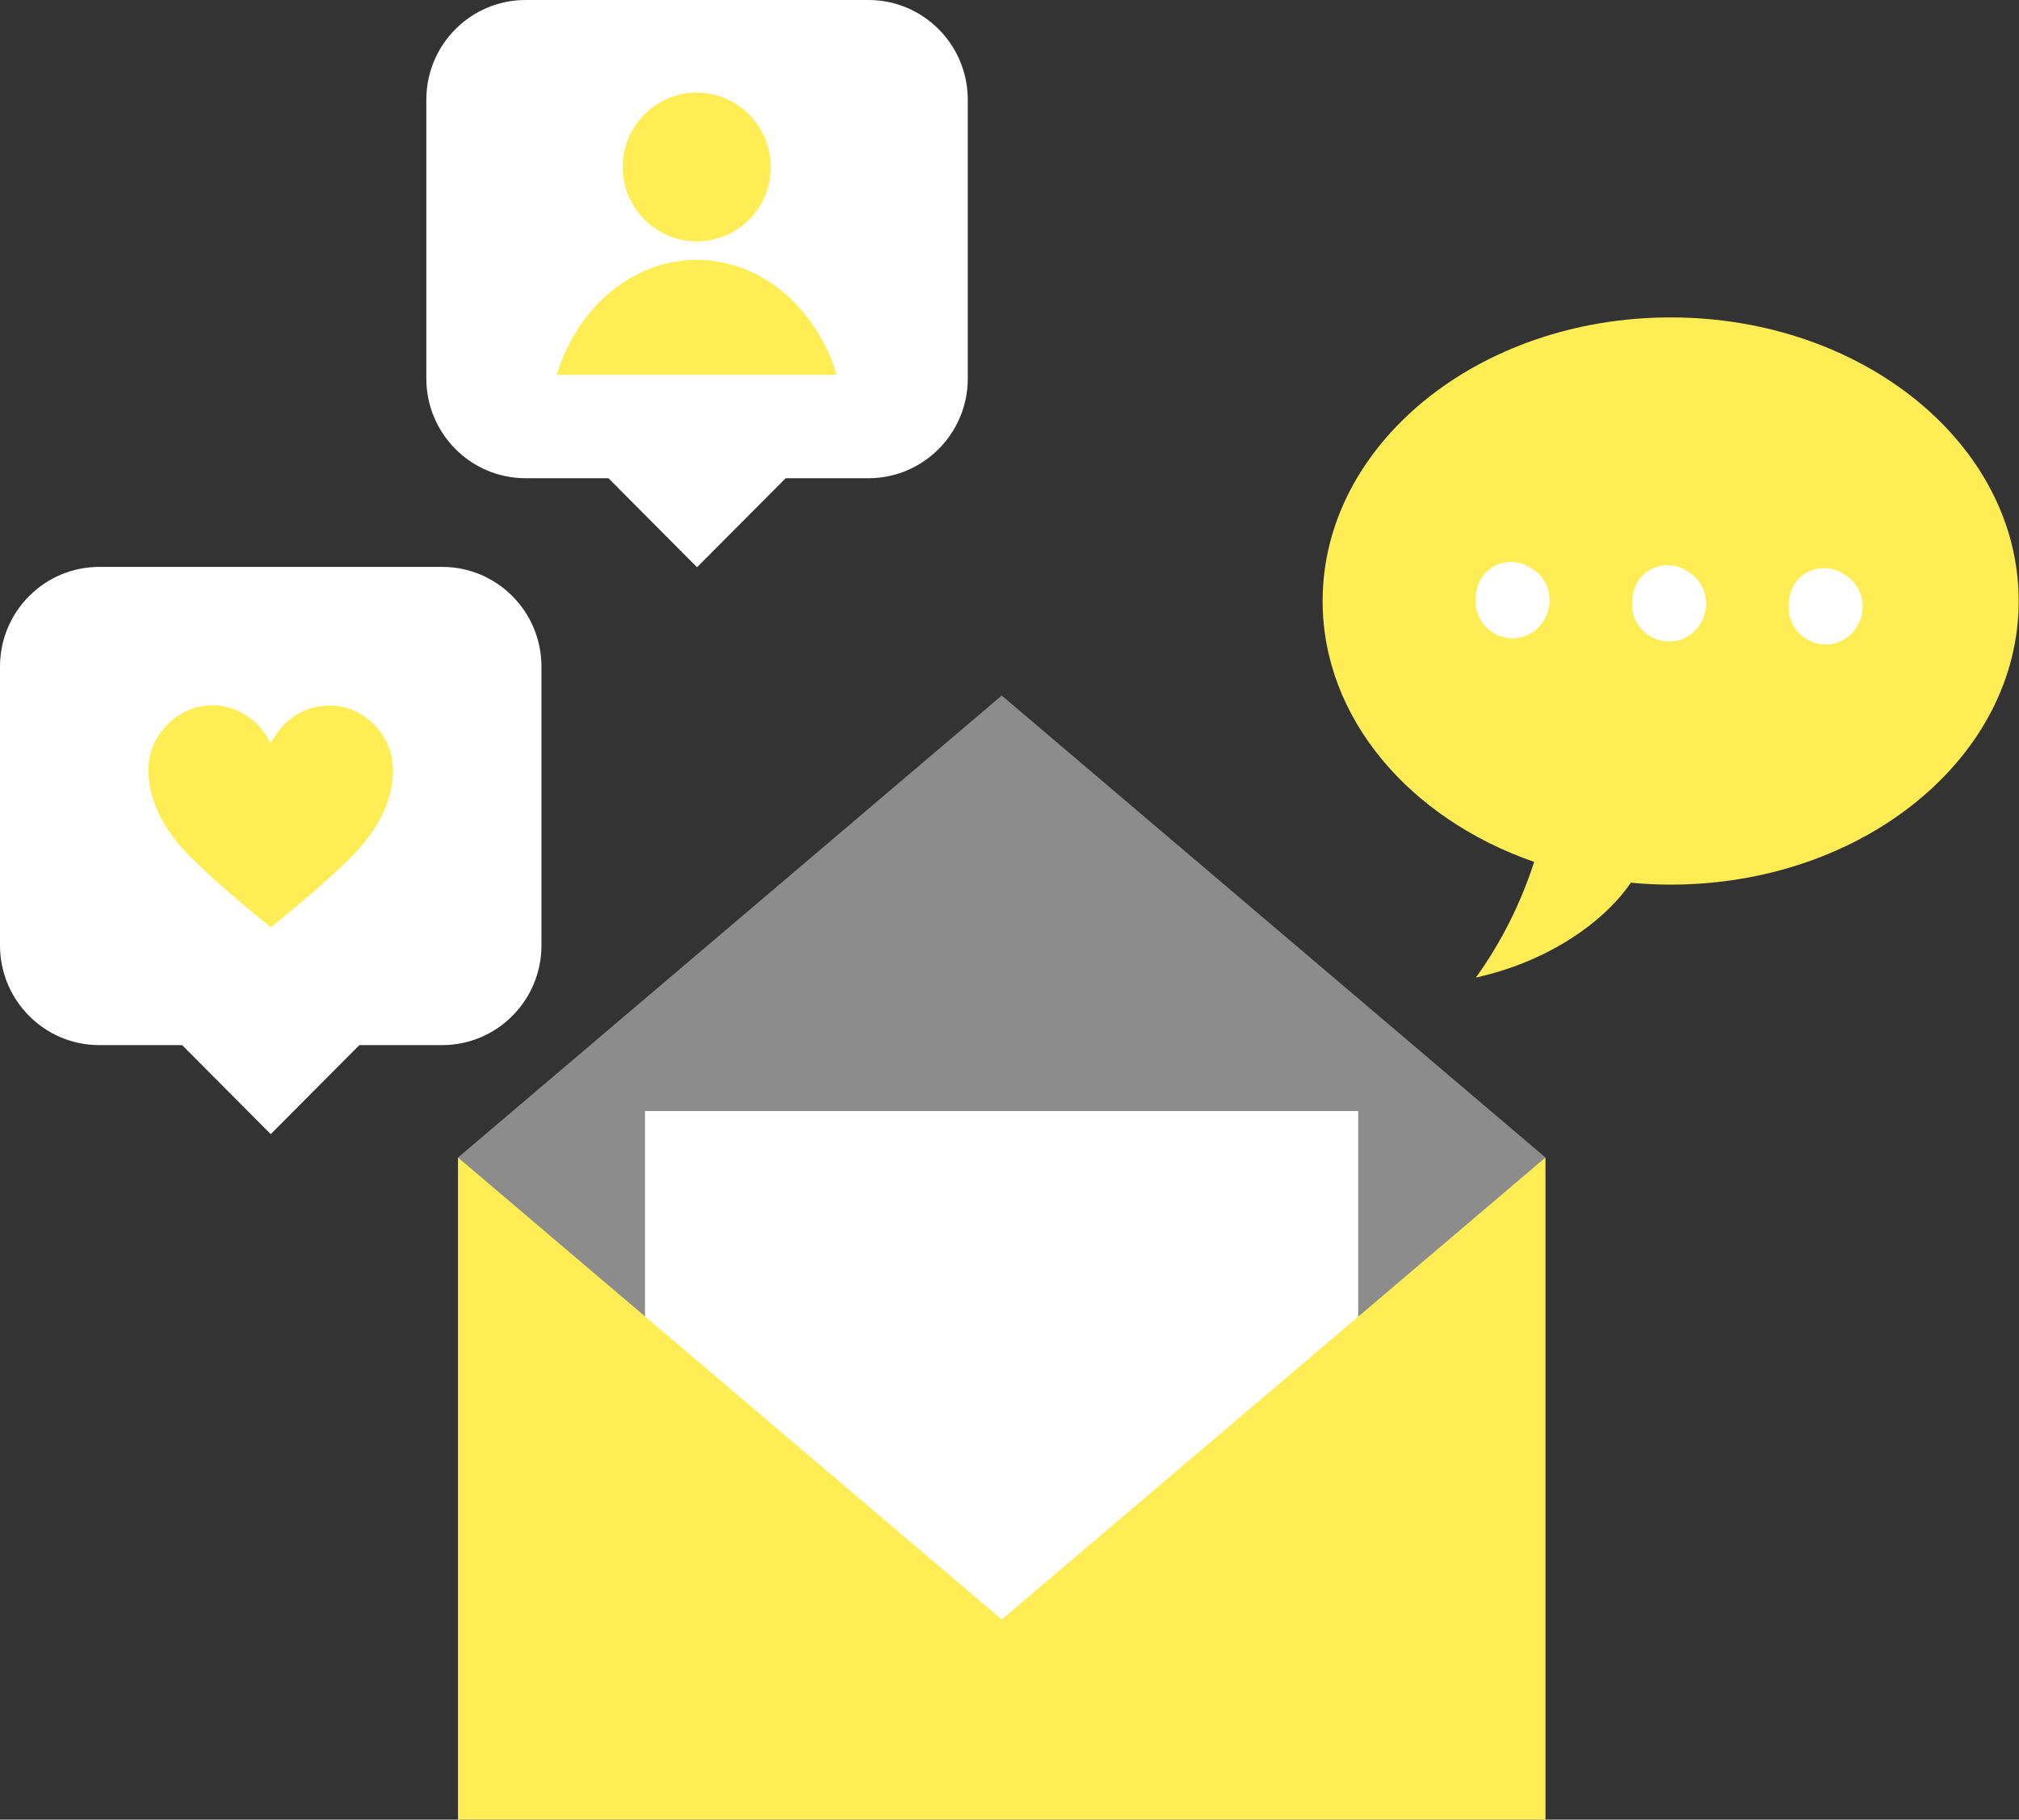 <svg width="71" height="64" viewBox="0 0 71 64" fill="none" xmlns="http://www.w3.org/2000/svg">
    <rect x="0" y="0" width="71" height="64" fill="#333333" stroke="none"/>
    <g id="Layer_1" clip-path="url(#clip0_182_1308)">
        <path id="Vector" d="M46.511 21.139C46.511 15.632 51.993 11.164 58.749 11.164C65.506 11.164 70.989 15.632 70.989 21.139C70.989 26.647 65.506 31.114 58.749 31.114C58.272 31.114 57.805 31.092 57.35 31.046C56.497 32.314 54.586 33.788 51.902 34.383C52.789 33.148 53.483 31.766 53.95 30.315C49.57 28.795 46.511 25.253 46.511 21.139Z" fill="#FFED55"/>
        <g id="Group">
            <path id="Vector_2" d="M62.935 21.002C62.958 20.888 63.026 20.739 63.083 20.636C63.038 20.739 62.992 20.842 62.958 20.945C62.958 20.945 62.958 20.933 62.958 20.922V21.596C62.958 21.596 62.958 21.573 62.958 21.562C63.004 21.665 63.038 21.756 63.083 21.859C63.083 21.859 63.083 21.836 63.072 21.836C62.833 21.402 62.867 20.865 63.163 20.465C63.47 20.065 63.959 19.905 64.448 20.019C64.562 20.042 64.687 20.111 64.801 20.168C64.698 20.122 64.596 20.088 64.505 20.042C64.96 20.191 65.335 20.511 65.46 21.002C65.677 21.825 65.051 22.67 64.198 22.67C63.868 22.67 63.515 22.522 63.277 22.282C62.935 21.939 62.833 21.47 62.935 21.002Z" fill="white"/>
            <path id="Vector_3" d="M57.43 20.899C57.453 20.785 57.521 20.636 57.578 20.533C57.533 20.636 57.487 20.739 57.453 20.842C57.453 20.842 57.453 20.831 57.453 20.819V21.493C57.453 21.493 57.453 21.47 57.453 21.459C57.498 21.562 57.533 21.653 57.578 21.756C57.578 21.756 57.578 21.733 57.567 21.733C57.328 21.299 57.362 20.762 57.658 20.362C57.965 19.962 58.454 19.802 58.943 19.916C59.057 19.939 59.182 20.008 59.296 20.065C59.193 20.019 59.091 19.985 59 19.939C59.455 20.088 59.83 20.408 59.955 20.899C60.172 21.722 59.546 22.567 58.693 22.567C58.363 22.567 58.01 22.419 57.771 22.179C57.43 21.836 57.328 21.368 57.43 20.899Z" fill="white"/>
            <path id="Vector_4" d="M51.925 20.785C51.948 20.671 52.016 20.522 52.073 20.419L51.948 20.728C51.948 20.728 51.948 20.716 51.948 20.705V21.379C51.948 21.379 51.948 21.356 51.948 21.345C51.993 21.448 52.027 21.539 52.073 21.642C52.073 21.642 52.073 21.619 52.061 21.619C51.822 21.185 51.857 20.648 52.152 20.248C52.459 19.848 52.949 19.688 53.438 19.802C53.551 19.825 53.676 19.893 53.79 19.951C53.688 19.905 53.586 19.871 53.495 19.825C53.95 19.974 54.325 20.294 54.45 20.785C54.666 21.608 54.041 22.453 53.187 22.453C52.858 22.453 52.505 22.305 52.266 22.065C51.925 21.722 51.822 21.253 51.925 20.785Z" fill="white"/>
        </g>
        <path id="Vector_5" d="M30.541 0H18.484C16.561 0 14.992 1.565 14.992 3.508V13.312C14.992 15.243 16.55 16.82 18.484 16.82H21.396L24.512 19.951L27.629 16.82H30.541C32.463 16.82 34.033 15.254 34.033 13.312V3.508C34.033 1.577 32.474 0 30.541 0Z" fill="white"/>
        <path id="Vector_6" d="M27.106 5.873C27.106 7.324 25.934 8.49 24.501 8.49C23.068 8.49 21.896 7.313 21.896 5.873C21.896 4.434 23.068 3.257 24.501 3.257C25.934 3.257 27.106 4.434 27.106 5.873ZM24.501 9.141C22.226 9.141 20.292 10.832 19.576 13.186H29.426C28.709 10.832 26.776 9.141 24.501 9.141Z" fill="#FFED55"/>
        <path id="Vector_7" d="M16.106 40.713L35.227 60.035L54.348 40.713L35.227 24.464L16.106 40.713Z" fill="#8C8C8C"/>
        <path id="Vector_8" d="M47.762 39.079H22.681V61.166H47.762V39.079Z" fill="white"/>
        <path id="Vector_9" d="M35.227 56.961L16.106 40.713V64H54.348V40.713L35.227 56.961Z" fill="#FFED55"/>
        <path id="Vector_10" d="M15.549 19.939H3.492C1.57 19.939 0 21.505 0 23.447V33.251C0 35.182 1.558 36.759 3.492 36.759H6.404L9.521 39.89L12.637 36.759H15.549C17.471 36.759 19.041 35.194 19.041 33.251V23.447C19.041 21.516 17.483 19.939 15.549 19.939Z" fill="white"/>
        <path id="Vector_11" d="M9.52 26.133C9.577 26.03 9.634 25.938 9.691 25.858C10.078 25.298 10.59 24.933 11.272 24.841C12 24.738 12.626 24.967 13.149 25.481C13.592 25.927 13.809 26.464 13.82 27.092C13.82 27.686 13.661 28.235 13.388 28.761C13.103 29.32 12.705 29.789 12.262 30.235C11.488 30.989 10.658 31.686 9.828 32.371C9.737 32.44 9.657 32.508 9.566 32.577C9.532 32.611 9.509 32.611 9.475 32.577C8.713 31.96 7.962 31.332 7.246 30.669C6.893 30.337 6.54 30.006 6.233 29.629C5.755 29.046 5.403 28.395 5.266 27.641C5.153 27.012 5.221 26.407 5.585 25.858C5.937 25.333 6.415 24.99 7.029 24.853C7.996 24.647 8.918 25.138 9.407 25.938C9.441 25.995 9.475 26.064 9.52 26.133Z" fill="#FFED55"/>
    </g>
    <defs>
        <clipPath id="clip0_182_1308">
            <rect width="71" height="64" fill="white"/>
        </clipPath>
    </defs>
</svg>

